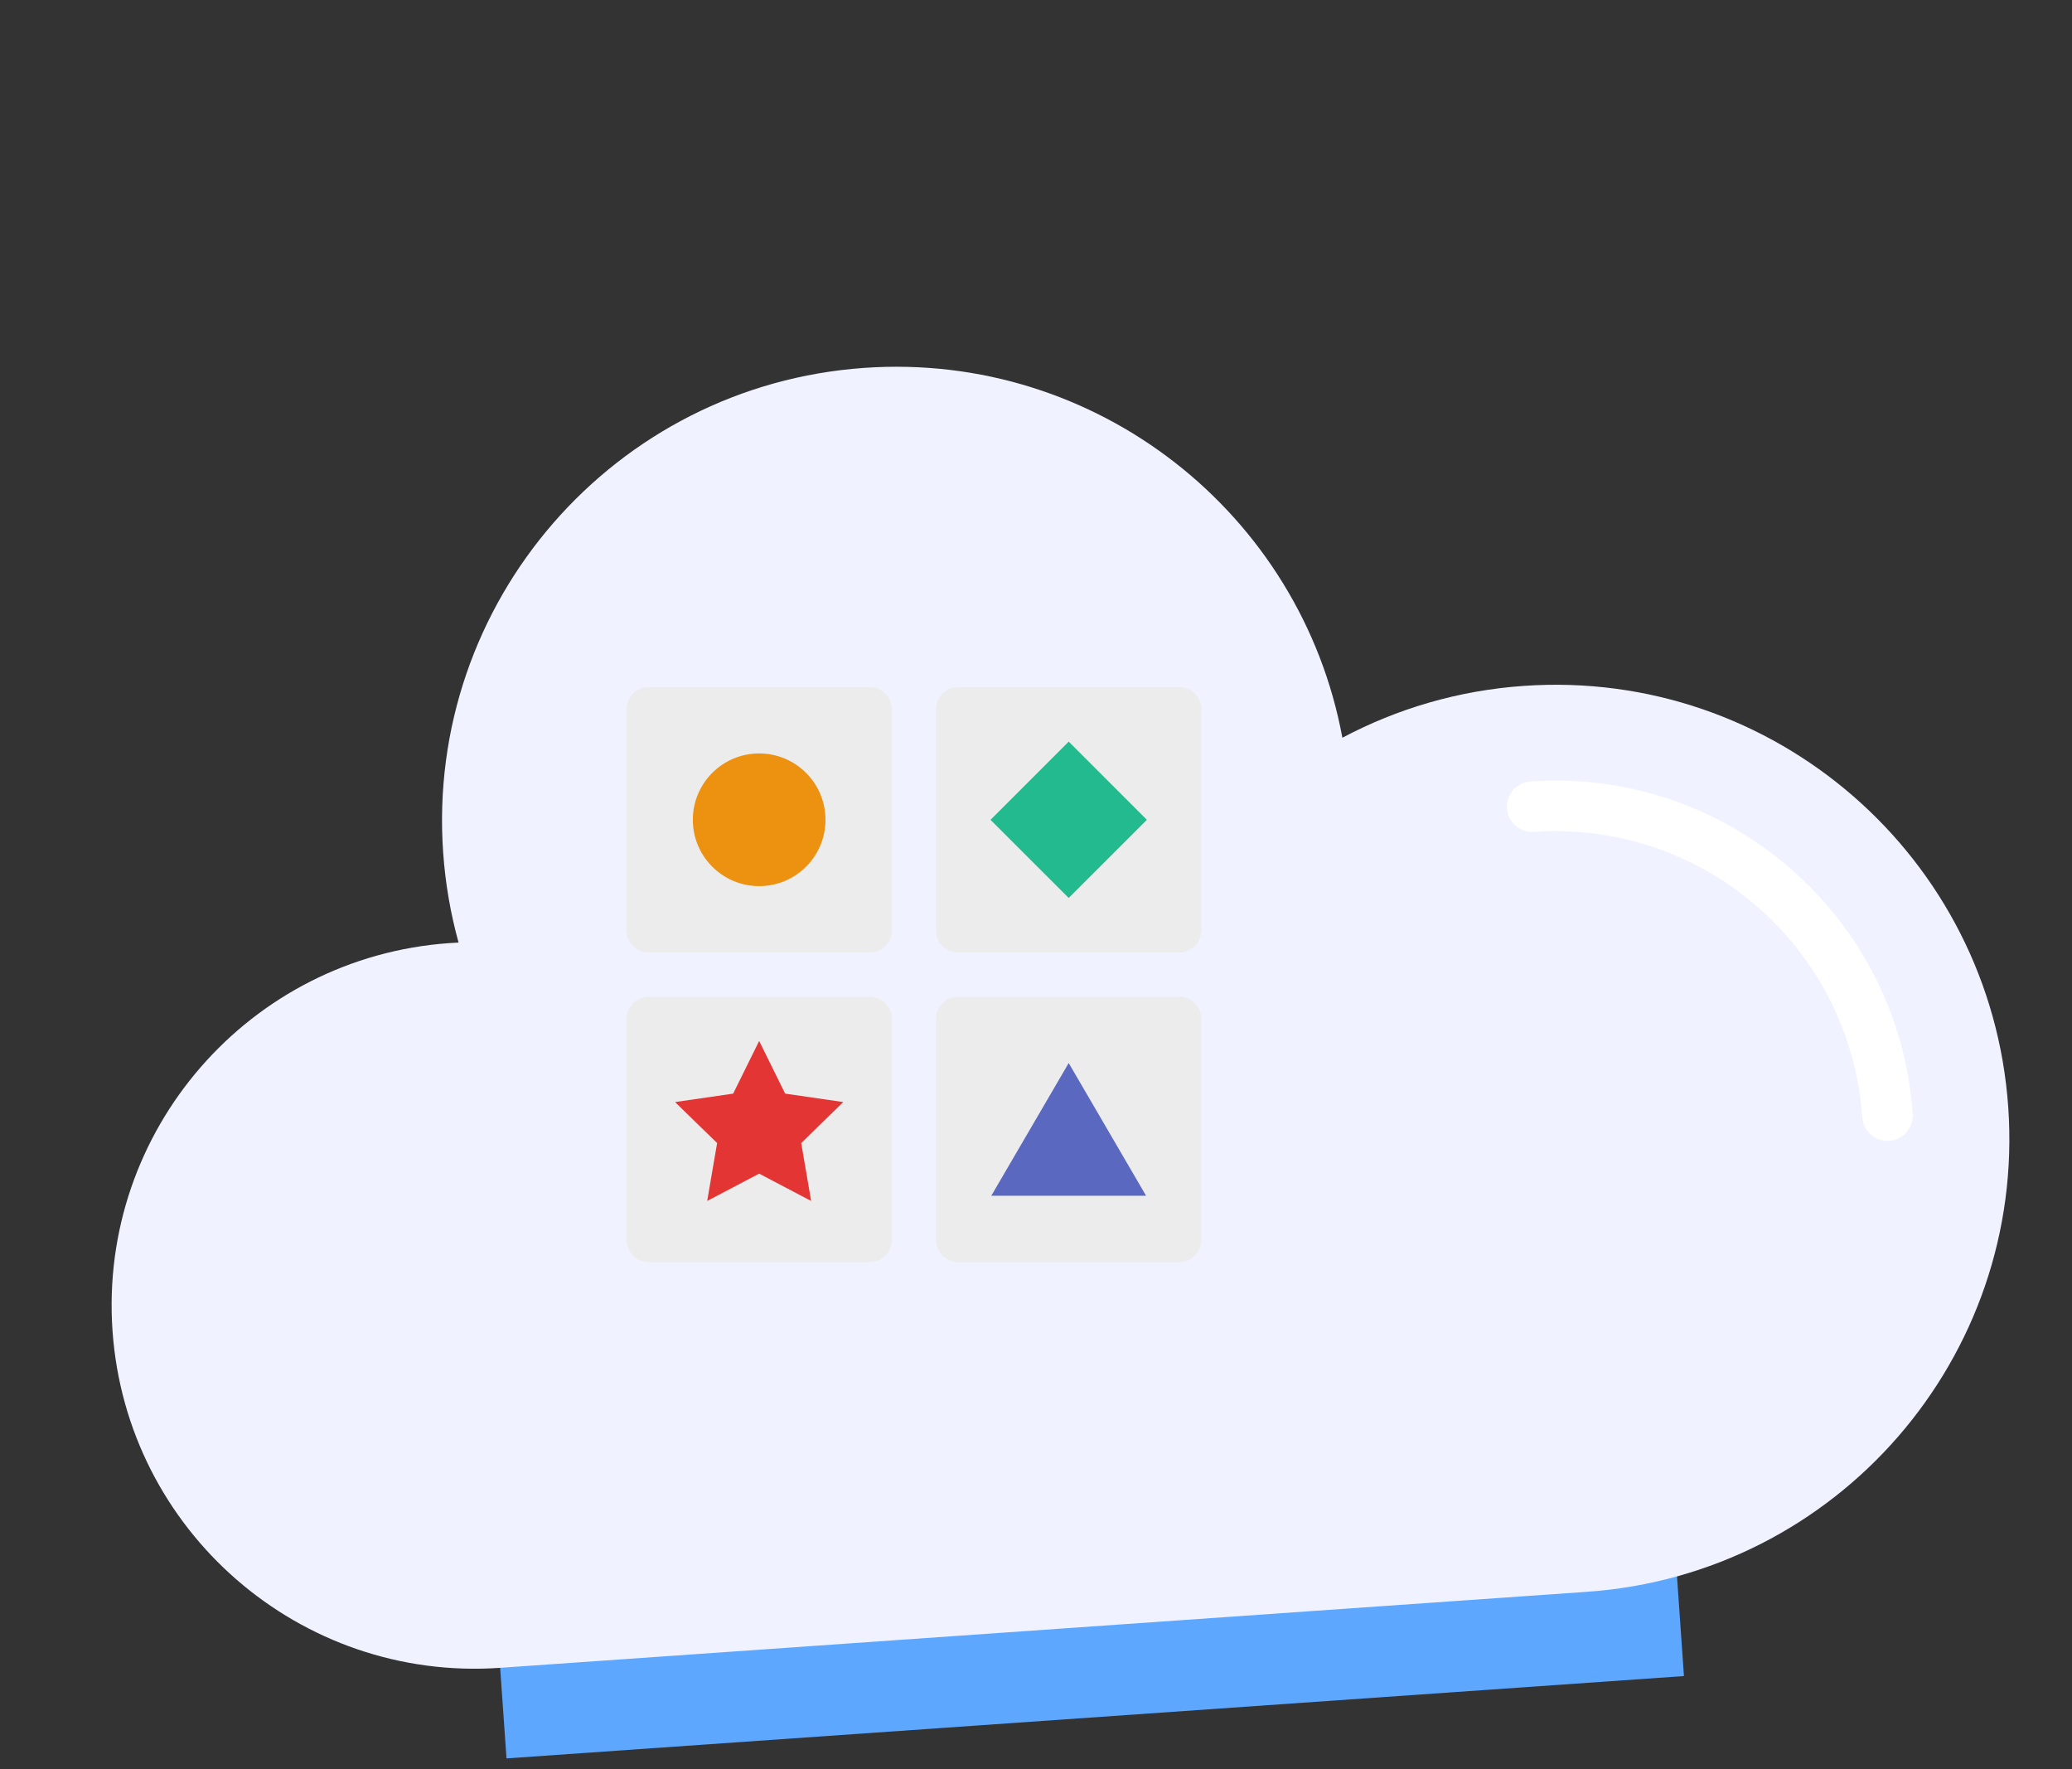 <svg width="82" height="70" viewBox="0 0 82 70" fill="none" xmlns="http://www.w3.org/2000/svg">
<rect x="0" y="0" width="82" height="70" fill="#333333" stroke="none"/>
<g clip-path="url(#clip0_74_554)">
<path fill-rule="evenodd" clip-rule="evenodd" d="M19.71 64.797L66.309 61.539L66.643 66.318L20.045 69.576L19.71 64.797Z" fill="#5EA7FF"/>
<path fill-rule="evenodd" clip-rule="evenodd" d="M62.808 62.984C72.706 62.292 80.169 53.707 79.477 43.808C78.785 33.91 70.2 26.447 60.301 27.139C57.708 27.32 55.282 28.044 53.125 29.191C51.487 20.325 43.415 13.912 34.207 14.556C24.309 15.248 16.846 23.833 17.538 33.731C17.624 34.961 17.832 36.152 18.148 37.295C18.029 37.301 17.909 37.308 17.789 37.316C9.87 37.87 3.9 44.738 4.453 52.657C5.007 60.575 11.875 66.546 19.794 65.992L62.808 62.984Z" fill="#F0F2FF"/>
<path d="M60.636 31.918C67.894 31.411 74.19 36.884 74.698 44.142" stroke="white" stroke-width="2" stroke-linecap="round"/>
</g>
<path d="M34.419 27.188L25.669 27.188C25.186 27.188 24.794 27.579 24.794 28.062L24.794 36.812C24.794 37.296 25.186 37.688 25.669 37.688L34.419 37.688C34.902 37.688 35.294 37.296 35.294 36.812L35.294 28.062C35.294 27.579 34.902 27.188 34.419 27.188Z" fill="#ECECEC"/>
<path d="M34.419 39.438L25.669 39.438C25.186 39.438 24.794 39.829 24.794 40.312L24.794 49.062C24.794 49.546 25.186 49.938 25.669 49.938L34.419 49.938C34.902 49.938 35.294 49.546 35.294 49.062L35.294 40.312C35.294 39.829 34.902 39.438 34.419 39.438Z" fill="#ECECEC"/>
<path d="M46.669 27.188L37.919 27.188C37.436 27.188 37.044 27.579 37.044 28.062L37.044 36.812C37.044 37.296 37.436 37.688 37.919 37.688L46.669 37.688C47.152 37.688 47.544 37.296 47.544 36.812L47.544 28.062C47.544 27.579 47.152 27.188 46.669 27.188Z" fill="#ECECEC"/>
<path d="M46.669 39.438L37.919 39.438C37.436 39.438 37.044 39.829 37.044 40.312L37.044 49.062C37.044 49.546 37.436 49.938 37.919 49.938L46.669 49.938C47.152 49.938 47.544 49.546 47.544 49.062L47.544 40.312C47.544 39.829 47.152 39.438 46.669 39.438Z" fill="#ECECEC"/>
<path d="M30.044 35.062C31.494 35.062 32.669 33.887 32.669 32.438C32.669 30.988 31.494 29.812 30.044 29.812C28.594 29.812 27.419 30.988 27.419 32.438C27.419 33.887 28.594 35.062 30.044 35.062Z" fill="#ED9111"/>
<path fill-rule="evenodd" clip-rule="evenodd" d="M42.294 29.344L45.388 32.438L42.294 35.531L39.2 32.438L42.294 29.344Z" fill="#22BA8E"/>
<path fill-rule="evenodd" clip-rule="evenodd" d="M30.044 46.438L27.987 47.519L28.38 45.228L26.715 43.606L29.015 43.272L30.044 41.188L31.073 43.272L33.373 43.606L31.708 45.228L32.101 47.519L30.044 46.438Z" fill="#E43535"/>
<path fill-rule="evenodd" clip-rule="evenodd" d="M42.294 42.062L45.356 47.312L39.231 47.312L42.294 42.062Z" fill="#5B68C0"/>
<defs>
<clipPath id="clip0_74_554">
<rect width="76.656" height="76.656" fill="white" transform="translate(0 6.142) rotate(-4)"/>
</clipPath>
</defs>
</svg>
